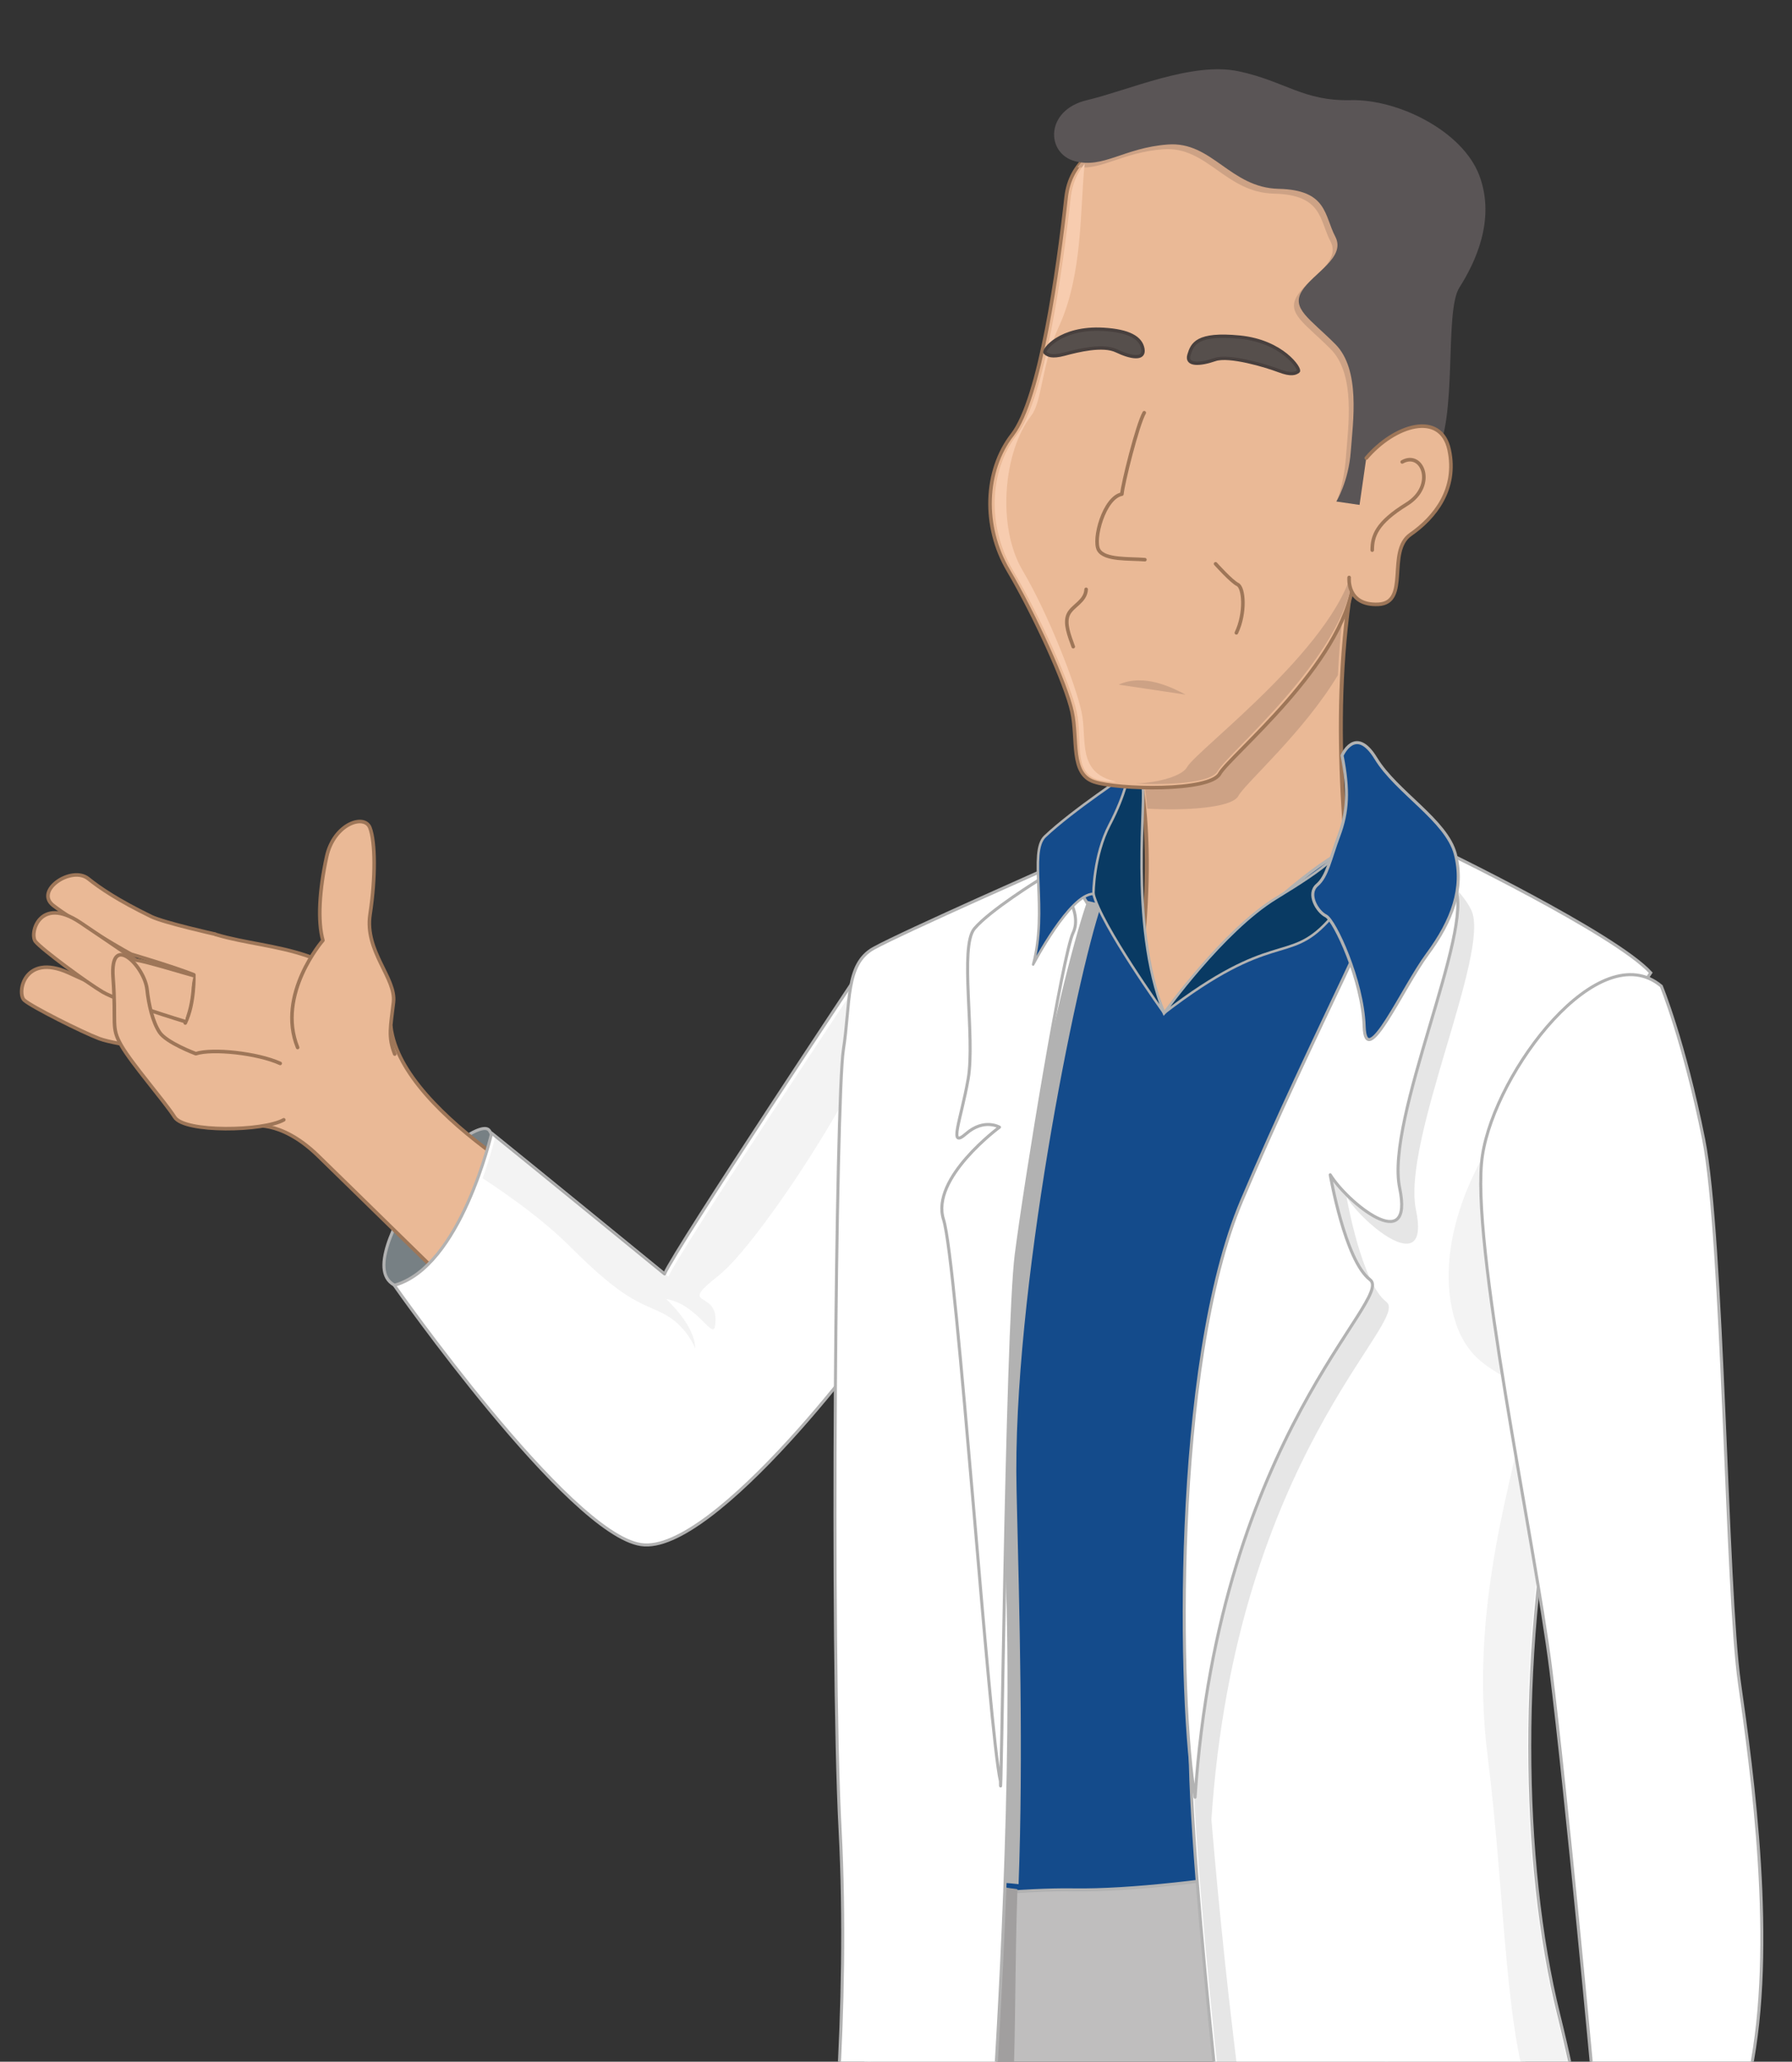 <?xml version="1.0" encoding="utf-8"?>
<!-- Generator: Adobe Illustrator 17.0.0, SVG Export Plug-In . SVG Version: 6.00 Build 0)  -->
<!DOCTYPE svg PUBLIC "-//W3C//DTD SVG 1.1//EN" "http://www.w3.org/Graphics/SVG/1.1/DTD/svg11.dtd">
<svg version="1.1" id="Capa_1" xmlns:x="http://ns.adobe.com/Extensibility/1.0/" xmlns:i="http://ns.adobe.com/AdobeIllustrator/10.0/" xmlns:graph="http://ns.adobe.com/Graphs/1.0/"
	 xmlns="http://www.w3.org/2000/svg" xmlns:xlink="http://www.w3.org/1999/xlink" x="0px" y="0px" width="500.43px"
	 height="575.613px" viewBox="0 0 500.43 575.613" enable-background="new 0 0 500.43 575.613" xml:space="preserve">
<rect x="0" y="0" width="500.43" height="575.613" fill="#333333" stroke="none"/>
<g>
	<g>
		<defs>
			<rect id="SVGID_1_" y="0" width="500.43" height="575.613"/>
		</defs>
		<clipPath id="SVGID_2_">
			<use xlink:href="#SVGID_1_"  overflow="visible"/>
		</clipPath>
		<g clip-path="url(#SVGID_2_)">
			<path fill="#EAB996" d="M380.129,279.139l-64.503,6.983c9.039-45.602,2.054-72.714,2.054-72.714l59.57-49.301
				C371.236,203.251,376.154,240.216,380.129,279.139"/>
			
				<path fill="none" stroke="#9E7658" stroke-width="1.113" stroke-linecap="round" stroke-linejoin="round" stroke-miterlimit="10" d="
				M380.129,279.139l-64.503,6.983c9.039-45.602,2.054-72.714,2.054-72.714l59.57-49.301
				C371.236,203.251,376.154,240.216,380.129,279.139z"/>
			<path fill="#778084" d="M136.649,315.62c2.595,3.631,0,12.611-6.405,26.389c-6.41,13.778-14.395,21.042-20.814,16.342
				c-6.422-4.699,2.656-20.08,7.461-27.982C121.699,322.463,134.514,312.63,136.649,315.62"/>
			
				<path fill="none" stroke="#B2B2B2" stroke-width="0.848" stroke-linecap="round" stroke-linejoin="round" stroke-miterlimit="10" d="
				M136.649,315.62c2.595,3.631,0,12.611-6.405,26.389c-6.41,13.778-14.395,21.042-20.814,16.342
				c-6.422-4.699,2.656-20.08,7.461-27.982C121.699,322.463,134.514,312.63,136.649,315.62z"/>
			<path fill="#A6A5A5" d="M372.58,1000.688c-1.457,4.904-4.514,21.249-8.927,31.45c-4.415,10.202-2.612,19.828-1.815,24.333
				c0.796,4.509,18.529,9.602,40.348,9.389s34.213-2.216,37.548-7.516c3.333-5.301,1.345-18.525-4.362-24.867
				c-5.703-6.339-12.402-35.165-13.951-39.664c-1.548-4.497-45.965-6.699-47.059-3.299
				C373.267,993.909,372.58,1000.688,372.58,1000.688"/>
			<path fill="none" stroke="#353535" stroke-width="0.958" stroke-miterlimit="10" d="M372.58,1000.688
				c-1.457,4.904-4.514,21.249-8.927,31.45c-4.415,10.202-2.612,19.828-1.815,24.333c0.796,4.509,18.529,9.602,40.348,9.389
				s34.213-2.216,37.548-7.516c3.333-5.301,1.345-18.525-4.362-24.867c-5.703-6.339-12.402-35.165-13.951-39.664
				c-1.548-4.497-45.965-6.699-47.059-3.299C373.267,993.909,372.58,1000.688,372.58,1000.688z"/>
			<path fill="#595959" d="M372.5,992.525c-1.457,4.904-3.159,23.357-7.574,33.56c-4.412,10.198-3.965,17.718-3.166,22.228
				c0.795,4.505,18.526,9.6,40.346,9.385c21.819-0.214,34.214-2.215,37.549-7.516c3.332-5.297-1.668-16.537-7.371-22.877
				c-5.705-6.338-9.393-37.151-10.941-41.653c-1.55-4.499-45.965-6.695-47.063-3.3C373.186,985.747,372.5,992.525,372.5,992.525"/>
			<path fill="none" stroke="#353535" stroke-width="0.958" stroke-miterlimit="10" d="M372.5,992.525
				c-1.457,4.904-3.159,23.357-7.574,33.56c-4.412,10.198-3.965,17.718-3.166,22.228c0.795,4.505,18.526,9.6,40.346,9.385
				c21.819-0.214,34.214-2.215,37.549-7.516c3.332-5.297-1.668-16.537-7.371-22.877c-5.705-6.338-9.393-37.151-10.941-41.653
				c-1.55-4.499-45.965-6.695-47.063-3.3C373.186,985.747,372.5,992.525,372.5,992.525z"/>
			<path fill="#191919" d="M417.238,981.264c-0.473,5.047-1.561,19.565,1.775,26.286c3.344,6.743,7.19,19.02,4.596,20.439
				c-2.598,1.418-16.533-0.884-23.311-0.296l-0.2,0.004c-6.789-0.457-20.677,2.115-23.301,0.749
				c-2.62-1.365-0.108-14.171,3.523-20.739c3.888-7.027,2.505-21.065,1.933-26.102C382.713,974.993,416.963,973.612,417.238,981.264
				"/>
			<path fill="none" stroke="#1D1C1A" stroke-width="0.707" stroke-miterlimit="10" d="M417.238,981.264
				c-0.473,5.047-1.561,19.565,1.775,26.286c3.344,6.743,7.19,19.02,4.596,20.439c-2.598,1.418-16.533-0.884-23.311-0.296
				l-0.2,0.004c-6.789-0.457-20.677,2.115-23.301,0.749c-2.62-1.365-0.108-14.171,3.523-20.739
				c3.888-7.027,2.505-21.065,1.933-26.102C382.713,974.993,416.963,973.612,417.238,981.264z"/>
			<path fill="#808080" d="M419.556,1021.534c-13.623-1.673-26.665-1.503-39.944,0.392c-2.103,0.022-0.281-8.404,1.976-9.093
				c12.048-2.404,23.644-2.501,35.822-0.354C419.474,1013.015,421.901,1021.105,419.556,1021.534"/>
			<path fill="none" stroke="#1D1C1A" stroke-width="1.031" stroke-miterlimit="10" d="M419.556,1021.534
				c-13.623-1.673-26.665-1.503-39.944,0.392c-2.103,0.022-0.281-8.404,1.976-9.093c12.048-2.404,23.644-2.501,35.822-0.354
				C419.474,1013.015,421.901,1021.105,419.556,1021.534z"/>
			<path fill="#808080" d="M416.561,1008.582c-11.647-1.456-22.844-1.311-34.196,0.334c-1.801,0.018-0.485-7.383,1.456-7.997
				c10.451-2.15,20.566-2.233,31.133-0.304C416.728,1001.09,418.58,1008.207,416.561,1008.582"/>
			<path fill="none" stroke="#1D1C1A" stroke-width="1.121" stroke-miterlimit="10" d="M416.561,1008.582
				c-11.647-1.456-22.844-1.311-34.196,0.334c-1.801,0.018-0.485-7.383,1.456-7.997c10.451-2.15,20.566-2.233,31.133-0.304
				C416.728,1001.09,418.58,1008.207,416.561,1008.582z"/>
			<path fill="#808080" d="M414.248,995.268c-10.145-1.1-19.934-0.978-29.826,0.288c-1.568,0.018-0.58-5.676,1.123-6.153
				c9.207-1.69,18.159-1.765,27.467-0.267C414.568,989.503,416.021,994.978,414.248,995.268"/>
			<path fill="none" stroke="#1D1C1A" stroke-width="1.121" stroke-miterlimit="10" d="M414.248,995.268
				c-10.145-1.1-19.934-0.978-29.826,0.288c-1.568,0.018-0.58-5.676,1.123-6.153c9.207-1.69,18.159-1.765,27.467-0.267
				C414.568,989.503,416.021,994.978,414.248,995.268z"/>
			<path fill="#A6A5A5" d="M244.839,980.246c-1.29,0.718-7.385,13.678-19.501,19.167c-12.118,5.49-20.648,12.019-26.344,15.293
				c-5.693,3.277-2.313,19.716,0.948,23.622c3.262,3.906,31.634,13.291,48.03,5.971c16.396-7.319,22.754-16.33,33.808-20.736
				c11.057-4.4,23.094-11.393,22.328-16.398c-0.764-5.005-3.085-17.419-2.787-23.509
				C301.622,977.568,258.017,972.959,244.839,980.246"/>
			<path fill="none" stroke="#353535" stroke-width="0.958" stroke-miterlimit="10" d="M244.839,980.246
				c-1.29,0.718-7.385,13.678-19.501,19.167c-12.118,5.49-20.648,12.019-26.344,15.293c-5.693,3.277-2.313,19.716,0.948,23.622
				c3.262,3.906,31.634,13.291,48.03,5.971c16.396-7.319,22.754-16.33,33.808-20.736c11.057-4.4,23.094-11.393,22.328-16.398
				c-0.764-5.005-3.085-17.419-2.787-23.509C301.622,977.568,258.017,972.959,244.839,980.246z"/>
			<path fill="#595959" d="M244.773,973.448c-1.29,0.712-7.385,13.677-19.502,19.163c-12.119,5.49-21.715,12.74-27.411,16.02
				c-5.694,3.277-3.378,20.44-0.119,24.346c3.261,3.91,33.77,11.844,50.165,4.524c16.396-7.323,22.753-16.334,33.808-20.739
				c11.055-4.402,22.451-10.602,21.686-15.606c-0.765-5.005-1.612-18.243-1.313-24.332
				C302.384,970.734,257.948,966.156,244.773,973.448"/>
			<path fill="none" stroke="#353535" stroke-width="0.958" stroke-miterlimit="10" d="M244.773,973.448
				c-1.29,0.712-7.385,13.677-19.502,19.163c-12.119,5.49-21.715,12.74-27.411,16.02c-5.694,3.277-3.378,20.44-0.119,24.346
				c3.261,3.91,33.77,11.844,50.165,4.524c16.396-7.323,22.753-16.334,33.808-20.739c11.055-4.402,22.451-10.602,21.686-15.606
				c-0.765-5.005-1.612-18.243-1.313-24.332C302.384,970.734,257.948,966.156,244.773,973.448z"/>
			<path fill="#191919" d="M231.837,1006.85c4.648,4.556,9.632,3.999,14.076,0.757c4.446-3.243,22.269-11.857,26.416-19.701
				c3.546-6.718,3.985-14.986,3.788-17.95c-12.095-0.735-25.16,0.07-31.342,3.492c-1.292,0.712-7.386,13.677-19.504,19.163
				c-6.247,2.832-11.822,6.128-16.539,9.109c0.255,0.232,0.285,0.235,0.285,0.235
				C213.115,1002.428,227.185,1002.291,231.837,1006.85"/>
			<path fill="none" stroke="#1D1C1A" stroke-width="0.958" stroke-miterlimit="10" d="M231.837,1006.85
				c4.648,4.556,9.632,3.999,14.076,0.757c4.446-3.243,22.269-11.857,26.416-19.701c3.546-6.718,3.985-14.986,3.788-17.95
				c-12.095-0.735-25.16,0.07-31.342,3.492c-1.292,0.712-7.386,13.677-19.504,19.163c-6.247,2.832-11.822,6.128-16.539,9.109
				c0.255,0.232,0.285,0.235,0.285,0.235C213.115,1002.428,227.185,1002.291,231.837,1006.85z"/>
			<path fill="#808080" d="M213.705,998.896c6.333-0.713,15.508,0.702,26.15,5.207c1.826,0.775,7.115-2.055,6.277-3.36
				c-2.985-4.654-21.615-6.814-25.322-6.142c-1.591,0.285-3.787,0.885-5.12,1.508C213.101,997.32,212.138,999.075,213.705,998.896"
				/>
			<path fill="none" stroke="#1D1C1A" stroke-width="0.958" stroke-miterlimit="10" d="M213.705,998.896
				c6.333-0.713,15.508,0.702,26.15,5.207c1.826,0.775,7.115-2.055,6.277-3.36c-2.985-4.654-21.615-6.814-25.322-6.142
				c-1.591,0.285-3.787,0.885-5.12,1.508C213.101,997.32,212.138,999.075,213.705,998.896z"/>
			<path fill="#808080" d="M226.675,992.004c6.321-0.824,15.518,0.439,26.237,4.763c1.84,0.742,7.076-2.176,6.219-3.467
				c-3.065-4.606-21.729-6.442-25.425-5.712c-1.582,0.315-3.771,0.949-5.093,1.598C226.043,990.438,225.114,992.207,226.675,992.004
				"/>
			<path fill="none" stroke="#1D1C1A" stroke-width="0.958" stroke-miterlimit="10" d="M226.675,992.004
				c6.321-0.824,15.518,0.439,26.237,4.763c1.84,0.742,7.076-2.176,6.219-3.467c-3.065-4.606-21.729-6.442-25.425-5.712
				c-1.582,0.315-3.771,0.949-5.093,1.598C226.043,990.438,225.114,992.207,226.675,992.004z"/>
			<path fill="#808080" d="M236.225,984.678c6.303-0.941,14.876,0.518,26.079,3.35c1.924,0.488,6.719-3.115,5.693-4.274
				c-3.66-4.148-23.794-4.908-27.474-4.104c-1.577,0.342-2.805,1.048-3.725,2.036C234.85,983.777,234.666,984.909,236.225,984.678"
				/>
			<path fill="none" stroke="#1D1C1A" stroke-width="0.958" stroke-miterlimit="10" d="M236.225,984.678
				c6.303-0.941,14.876,0.518,26.079,3.35c1.924,0.488,6.719-3.115,5.693-4.274c-3.66-4.148-23.794-4.908-27.474-4.104
				c-1.577,0.342-2.805,1.048-3.725,2.036C234.85,983.777,234.666,984.909,236.225,984.678z"/>
			<path fill="#BFBEBE" d="M392.873,992.282c-8.605,0-15.559-1.98-20.631-3.424c-3.056-0.867-5.471-1.556-7.23-1.556
				c-0.241,0-0.469,0.014-0.684,0.044c-0.406,0.052-0.766,0.077-1.092,0.077c-1.211,0-2.068-0.367-2.543-1.088
				c-1.037-1.569,0.05-4.109,1.689-7.959c1.831-4.29,4.11-9.627,3.897-14.989c-0.653-11.757-6.116-59.406-11.4-105.487
				c-4.239-37-8.626-75.258-10.476-94.535c-3.928-40.973-5.127-143.332-5.248-154.267l-8.811,0.732
				c0.083,5.708,0.565,40.065,0.48,67.12c-0.049,15.589-3.871,56.571-7.568,96.207c-3.395,36.378-6.904,73.994-7.547,92.419
				c-0.986,28.097-0.752,100.104,1.598,108.01c3.315,8.376-2.323,10.98-2.377,11.004c-5.198,1.892-12,2.923-19.205,2.923
				c-8.94,0-17.215-1.566-23.292-4.413c-9.457-4.427-19.549-4.623-28.455-4.798c-3.234-0.062-6.294-0.121-9.074-0.386l-0.192,0.023
				h-0.533l-0.299-0.508c-0.81-1.551,5.241-10.822,6.181-12.166c1.641-2.353,1.725-21.093,1.799-37.629
				c0.047-10.818,0.097-22.005,0.516-30.483c0.82-16.646-0.464-43.284-1.705-69.05c-1.242-25.802-2.531-52.488-1.707-69.218
				c1.628-32.972,3.35-189.317,3.364-190.891l9.642-50.365l0.646-0.067c0.872-0.09,87.744-9.023,134.018-9.023
				c24.348,0,28.474,2.47,29.459,4.324c3.104,5.846,4.971,24.052,6.949,43.331c1.879,18.299,3.82,37.227,6.953,48.022
				c6.516,22.454,5.709,170.828,1.408,207.873c-3.369,29.04-6.566,147.029-3.289,151.844c3.895,3.8,5.732,7.185,5.504,10.217
				c-0.254,3.428-3.053,5.454-5.098,6.935c-0.513,0.372-0.98,0.706-1.335,1.023C415.312,988.986,404.137,992.282,392.873,992.282"/>
			<path fill="#B2B2B2" d="M386.633,509.414c15.945,0,27.195,1.049,28.688,3.86c5.869,11.058,7.332,68.775,13.833,91.185
				c6.504,22.408,5.657,170.682,1.381,207.531c-3.068,26.439-6.77,147.11-3.144,152.437c11.12,10.911,1.969,14.568-0.791,17.03
				c-13.27,7.665-24.498,9.947-33.729,9.947c-13.617,0-22.868-4.976-27.861-4.976c-0.277,0-0.543,0.018-0.796,0.05
				c-0.361,0.047-0.686,0.072-0.976,0.072c-6.49,0,4.373-11.563,3.917-23.195c-1.184-21.285-17.733-156.83-21.879-200.071
				c-4.177-43.56-5.253-155.133-5.253-155.133l-10.566,0.877c0,0,0.59,38.141,0.495,67.919
				c-0.093,29.782-13.762,149.99-15.116,188.596c-1.017,28.978-0.719,100.375,1.634,108.297c3.071,7.759-1.893,9.952-1.893,9.952
				c-5.07,1.845-11.853,2.847-18.85,2.847c-8.143,0-16.572-1.357-22.922-4.33c-13.195-6.175-27.668-4.264-37.998-5.278
				c-0.038,0.021-0.07,0.031-0.092,0.031c-0.604,0,2.544-6.264,6.061-11.293c2.876-4.11,1.356-45.925,2.473-68.577
				c1.645-33.366-5.055-104.893-3.41-138.26c1.646-33.371,3.367-190.93,3.367-190.93l9.5-49.57
				C252.705,518.432,339.871,509.414,386.633,509.414 M386.633,507.667c-46.316,0-133.236,8.936-134.108,9.025l-1.293,0.132
				l-0.244,1.278l-9.501,49.572l-0.029,0.153l-0.004,0.156c-0.014,1.574-1.737,157.905-3.359,190.858
				c-0.828,16.773,0.46,43.477,1.701,69.304c1.243,25.741,2.525,52.362,1.706,68.961c-0.418,8.504-0.469,19.702-0.515,30.53
				c-0.068,15.501-0.153,34.796-1.643,37.132c-1.553,2.22-3.203,4.923-4.533,7.416c-2.234,4.203-2.104,4.884-1.705,5.65l0.489,0.942
				l1.121,0.031c0.071,0,0.145-0.002,0.217-0.011c2.783,0.258,5.822,0.318,9.032,0.383c8.818,0.171,18.811,0.366,28.1,4.711
				c6.191,2.897,14.595,4.495,23.663,4.495c7.306,0,14.212-1.049,19.447-2.95l0.057-0.017l0.053-0.029
				c2.24-0.987,5.707-4.794,2.844-12.118c-2.182-7.74-2.631-76.687-1.543-107.667c0.645-18.396,4.151-56.002,7.545-92.365
				c3.697-39.654,7.522-80.658,7.57-96.286c0.084-25.981-0.357-58.698-0.469-66.317l7.063-0.59
				c0.168,14.864,1.402,113.373,5.24,153.399c1.85,19.289,6.238,57.553,10.482,94.556c5.28,46.066,10.74,93.702,11.393,105.449
				c0.201,5.134-2.031,10.371-3.83,14.584c-1.752,4.108-2.911,6.819-1.615,8.781c0.648,0.982,1.75,1.481,3.275,1.481
				c0.367,0,0.77-0.028,1.201-0.085c0.18-0.025,0.371-0.033,0.57-0.033c1.639,0,4.004,0.671,6.993,1.52
				c5.124,1.46,12.144,3.458,20.868,3.458c11.422,0,22.742-3.333,34.604-10.186l0.158-0.092l0.134-0.118
				c0.306-0.275,0.771-0.611,1.267-0.971c2.058-1.487,5.169-3.741,5.457-7.572c0.245-3.257-1.618-6.81-5.691-10.859
				c-2.952-7.152,0.273-123.596,3.473-151.17c4.305-37.088,5.096-185.703-1.438-208.22c-3.111-10.717-5.048-29.604-6.922-47.868
				c-2.075-20.204-3.865-37.651-7.051-43.647C415.607,510.086,411.031,507.667,386.633,507.667"/>
			<path fill="none" stroke="#B2B2B2" stroke-width="0.942" stroke-miterlimit="10" d="M397.574,972.667
				c-8.744-13.987-6.995-167.095-8.744-200.322c-1.748-33.229-1.748-205.941-1.748-205.941"/>
			<path fill="none" stroke="#B2B2B2" stroke-width="0.948" stroke-miterlimit="10" d="M287.381,604.877
				c0,0-5.021,139.893-10.491,172.716c-5.249,31.48-8.747,181.084,0,195.077"/>
			<path fill="#A19F9F" d="M294.94,964.936c19.039,1.192,11.997-4.092,14.927-7.163c0.221,5.052,5.642,9.242,5.965,12.193
				C307.895,969.769,294.94,964.936,294.94,964.936"/>
			<path fill="#A19F9F" d="M314.578,983.792c-10.975,3.988-29.972,4.038-41.771-1.483c-13.195-6.175-27.67-4.264-37.998-5.278
				c-0.957,0.548,2.303-6.026,5.969-11.262c0.481-0.693,0.838-2.089,1.107-4.021c6.804,2.324,14.961,1.665,21.332-1.521
				c9.414-4.705-2.014,13.342,13.677,14.126c15.692,0.781,9.859-7.848,19.275-14.126c9.414-6.275,10.199-33.491,8.63-68.796
				c-1.571-35.309-3.922-26.737,0.784-57.332c4.706-30.599,7.847-50.13,9.415-86.219c1.569-36.089,15.691-110.123,8.631-128.169
				c-7.061-18.047-5.153-19.616-12.996-29.03c-7.848-9.413-10.986-12.553,22.75-7.848c33.737,4.708,39.29,4.708,24.382,10.203
				c-14.906,5.493-12.554,7.844-10.199,21.182c2.354,13.338-4.707,36.934-1.569,62.04c3.139,25.108,16.476,84.96,14.121,113.204
				c-2.352,28.245-9.416,46.988-0.783,74.45c8.629,27.462,6.275,63.365,7.063,80.626c0.853,18.828,0.782,18.831,12.551,24.321
				c2.943,1.374,5.076,3.382,5.076,3.382s-5.663,3.092-12.135,1.327c-8.633-2.354-6.338-1.569-7.123,7.845
				c-0.196,2.381-1.556,3.81-3.467,4.611c-3.161-2.369,2.392-12.488,1.993-22.67c-1.186-21.285-13.87-156.827-18.017-200.076
				c-4.176-43.555-9.119-155.128-9.119-155.128l-6.699,0.877c0,0,0.59,38.141,0.497,67.919
				c-0.097,29.782-13.764,149.99-15.118,188.596c-0.746,21.309-0.781,69.797,0.185,92.231c-3.704,3.881-8.854,7.545-14.93,7.163
				c0,0,7.805,4.833,15.741,5.03c0.194,1.765,0.404,3.085,0.638,3.871C319.541,981.599,314.578,983.792,314.578,983.792"/>
			<path fill="#A19F9F" d="M240.775,965.768c2.876-4.11,1.356-45.921,2.475-68.572c1.643-33.374-5.057-104.893-3.412-138.268
				c0.741-15.044-2.605-82.542-0.849-115.702l5.735,1.648l1.572,7.063c0,0-3.48,84.174,1.227,121.834
				c4.709,37.659,12.555,54.835,4.709,62.68c-7.848,7.847-7.061,99.459-3.138,112.012c3.579,11.455-6.691,14.223-7.263,28.716
				c-0.638-0.043-5.128-0.089-5.737-0.148C235.14,977.582,237.111,971.004,240.775,965.768"/>
			<path fill="#A19F9F" d="M423.447,974.353c-0.1-1.68-0.158-3.018-0.199-4.113c-9.393,1.381-18.317-1.551-18.317-1.551
				c7.362-3.217,15.755-14.723,15.378-16.306c-3.923-16.474,4.086-77.43,4.086-77.43s0.786-54.892,3.137-87.846
				c2.355-32.953,0-38.443-2.351-51.781c-2.354-13.336,1.568-69.267,1.568-69.267l6.952-1.018
				c0.705,43.498-0.625,125.056-3.165,146.947c-2.392,20.585-8.067,116.689-4.718,145.812c0.18,3.046-7.467,6.668-15.709,10.274
				c0,0,9.572,2.133,18.916-1.98c0.074,0.106,0.209,0.3,0.363,0.521c0.012-0.005,0.021-0.012,0.031-0.015
				c7.836,9.234-0.252,12.563-2.818,14.854c-7.064,4.079-7.387,6.62-13.743,8.118l0.151-0.438
				C426.749,982.982,424.232,987.691,423.447,974.353"/>
			<path fill="#A19F9F" d="M417.396,648.642l-0.53,7.583c-22.054,5.12-48.511,8.648-67.39,3.355l-1.236-6.35L417.396,648.642z"/>
			<path fill="#144B8B" d="M325.076,282.835c0,0-11.484-28.497-13.891-36.678c-17.639,6.063-40.173,15.503-45.538,25.576
				c-9.126,17.122-25.281,199.435-25.73,232.728c-0.449,33.289,29.04,22.713,60.012,23.184
				c30.969,0.472,94.337-10.986,109.741-18.879c15.406-7.891,4.749-64.308,6.777-94.519c2.026-30.212,37.498-123.454,22.641-138.79
				c-14.861-15.34-40.324-33.408-53.293-39.992C372.829,228.884,325.076,282.835,325.076,282.835"/>
			<path fill="none" stroke="#B2B2B2" stroke-width="0.848" stroke-miterlimit="10" d="M325.076,282.835
				c0,0-11.484-28.497-13.891-36.678c-17.639,6.063-40.173,15.503-45.538,25.576c-9.126,17.122-25.281,199.435-25.73,232.728
				c-0.449,33.289,29.04,22.713,60.012,23.184c30.969,0.472,94.337-10.986,109.741-18.879c15.406-7.891,4.749-64.308,6.777-94.519
				c2.026-30.212,37.498-123.454,22.641-138.79c-14.861-15.34-40.324-33.408-53.293-39.992
				C372.829,228.884,325.076,282.835,325.076,282.835z"/>
			<path fill="#EAB996" d="M109.146,286.629c-12.942-23.115-33.021-20.996-48.674-25.663c-11.772-3.508-17.575,29.401-16.666,39.136
				c0.907,9.734,26.121,14.359,26.121,14.359s8.017-2.177,18.605,7.931c2.573,2.456,59.991,58.69,59.991,58.69l15.821-42.375
				C164.346,338.707,112.094,312.293,109.146,286.629"/>
			<path fill="none" stroke="#9E7658" stroke-linecap="round" stroke-linejoin="round" stroke-miterlimit="10" d="M109.146,286.629
				c-12.942-23.115-33.021-20.996-48.674-25.663c-11.772-3.508-17.575,29.401-16.666,39.136
				c0.907,9.734,26.121,14.359,26.121,14.359s8.017-2.177,18.605,7.931c2.573,2.456,59.991,58.69,59.991,58.69l15.821-42.375
				C164.346,338.707,112.094,312.293,109.146,286.629z"/>
			<path fill="#EAB996" d="M110.233,294.292c-1.939-4.813-1.128-7.763-0.351-14.491c0.774-6.732-8.123-14.21-6.543-24.521
				c1.579-10.313,1.484-20.185-0.028-24.162c-1.508-3.977-10.094-1.162-12.105,8.104c-2.013,9.263-2.56,17.884-1.032,23.332
				c0,0-13.092,15.045-7.063,29.905"/>
			<path fill="none" stroke="#9E7658" stroke-linecap="round" stroke-linejoin="round" stroke-miterlimit="10" d="M110.233,294.292
				c-1.939-4.813-1.128-7.763-0.351-14.491c0.774-6.732-8.123-14.21-6.543-24.521c1.579-10.313,1.484-20.185-0.028-24.162
				c-1.508-3.977-10.094-1.162-12.105,8.104c-2.013,9.263-2.56,17.884-1.032,23.332c0,0-13.092,15.045-7.063,29.905"/>
			<path fill="#EAB996" d="M50.621,293.942c0,0-18.092-2.136-22.943-3.98c-4.85-1.842-18.786-8.85-20.905-10.72
				c-2.119-1.871-0.132-13.235,12.32-7.685c12.451,5.551,15.839,8.038,16.469,8.033c0.629-0.008,14.352,1.757,16.088,2.316"/>
			<path fill="none" stroke="#9E7658" stroke-linecap="round" stroke-linejoin="round" stroke-miterlimit="10" d="M50.621,293.942
				c0,0-18.092-2.136-22.943-3.98c-4.85-1.842-18.786-8.85-20.905-10.72c-2.119-1.871-0.132-13.235,12.32-7.685
				c12.451,5.551,15.839,8.038,16.469,8.033c0.629-0.008,14.352,1.757,16.088,2.316"/>
			<path fill="#EAB996" d="M60.1,260.816c0,0-14.323-3.194-17.9-4.938c-9.289-4.532-14.274-7.926-17.541-10.545
				c-4.66-3.736-15.096,3.299-9.803,7.451c5.432,4.257,22.425,14.178,21.985,13.684c0,0,11.589,3.426,17.286,5.681
				c0,0,0.289,7.981-2.391,13.471"/>
			<path fill="none" stroke="#9E7658" stroke-linecap="round" stroke-linejoin="round" stroke-miterlimit="10" d="M60.1,260.816
				c0,0-14.323-3.194-17.9-4.938c-9.289-4.532-14.274-7.926-17.541-10.545c-4.66-3.736-15.096,3.299-9.803,7.451
				c5.432,4.257,22.425,14.178,21.985,13.684c0,0,11.589,3.426,17.286,5.681c0,0,0.289,7.981-2.391,13.471"/>
			<path fill="#EAB996" d="M51.657,285.2c0,0-18.499-5.59-22.968-8.228c-4.467-2.639-17.012-11.908-18.786-14.113
				c-1.769-2.203,1.16-12.896,12.49-5.316c11.329,7.585,15.199,10.468,15.823,10.544c2.565,0.309,14.259,3.888,15.839,4.276"/>
			<path fill="none" stroke="#9E7658" stroke-linecap="round" stroke-linejoin="round" stroke-miterlimit="10" d="M51.657,285.2
				c0,0-18.499-5.59-22.968-8.228c-4.467-2.639-17.012-11.908-18.786-14.113c-1.769-2.203,1.16-12.896,12.49-5.316
				c11.329,7.585,15.199,10.468,15.823,10.544c2.565,0.309,14.259,3.888,15.839,4.276"/>
			<path fill="#EAB996" d="M78.248,296.896c-6.333-2.881-18.953-4.226-23.559-2.709c0,0-8.226-3.072-10.145-5.995
				c-1.923-2.924-3.031-7.744-3.479-11.942c-0.693-6.509-10.456-16.287-9.486-3.27c0.966,13.017-0.709,13.664,2.286,18.888
				c2.993,5.225,12.127,15.641,14.902,20.026c2.773,4.385,24.832,3.958,30.477,0.751"/>
			<path fill="none" stroke="#9E7658" stroke-linecap="round" stroke-linejoin="round" stroke-miterlimit="10" d="M78.248,296.896
				c-6.333-2.881-18.953-4.226-23.559-2.709c0,0-8.226-3.072-10.145-5.995c-1.923-2.924-3.031-7.744-3.479-11.942
				c-0.693-6.509-10.456-16.287-9.486-3.27c0.966,13.017-0.709,13.664,2.286,18.888c2.993,5.225,12.127,15.641,14.902,20.026
				c2.773,4.385,24.832,3.958,30.477,0.751"/>
			<path fill="#FFFFFF" d="M241.509,269.111c0,0-52.749,79.217-55.924,86.555c0,0-39.289-32.091-48.29-39.311
				c0,0-8.563,37.432-27.189,42.485c0,0,48.583,69.351,68.912,72.398c20.326,3.049,66.336-58.274,69.517-64.803
				C248.534,366.436,250.59,284.449,241.509,269.111"/>
			
				<path fill="none" stroke="#B2B2B2" stroke-width="0.848" stroke-linecap="round" stroke-linejoin="round" stroke-miterlimit="10" d="
				M241.509,269.111c0,0-52.749,79.217-55.924,86.555c0,0-39.289-32.091-48.29-39.311c0,0-8.563,37.432-27.189,42.485
				c0,0,48.583,69.351,68.912,72.398c20.326,3.049,66.336-58.274,69.517-64.803C248.534,366.436,250.59,284.449,241.509,269.111z"/>
			<path opacity="0.05" enable-background="new    " d="M200.629,356.176c-11.366,8.93-0.814,4.06-0.814,12.178
				s-4.058-4.061-13.8-5.685c0,0,8.119,7.309,8.119,13.803c0,0-2.436-6.494-8.932-9.741c-6.496-3.248-10.555-3.248-25.979-18.674
				c-7.104-7.104-16.445-13.862-24.457-19.087c2.424-6.718,3.6-11.851,3.6-11.851c9.001,7.218,48.287,39.31,48.287,39.31
				c3.177-7.337,55.926-86.552,55.926-86.552c1.515,2.554,2.82,6.964,3.945,12.536C243.196,299.541,211.961,347.271,200.629,356.176
				"/>
			<path fill="#C1D99C" d="M286.598,256.054c-6.283,4.565-14.488,10.389-19.407,13.357
				C270.945,264.669,278.211,260.117,286.598,256.054"/>
			<path fill="none" stroke="#1D1C1A" stroke-width="0.848" stroke-miterlimit="10" d="M286.598,256.054
				c-6.283,4.565-14.488,10.389-19.407,13.357C270.945,264.669,278.211,260.117,286.598,256.054z"/>
			<path fill="#96A380" d="M295.297,249.651l3.964,0.894c-4.304,1.701-8.614,3.548-12.663,5.509
				C291.544,252.46,295.297,249.651,295.297,249.651"/>
			<path fill="#A19F9F" d="M243.655,511.904c-0.325-6.83-0.282,2.501,0.036-7.435c0.397,0.897,0.796-16.237,1.201-15.343
				c0.028,0.061,0.063,0.107,0.093,0.162c0.481,26.258,17.344,35.42,39.144,38.165c-0.733,21.73-0.51,40.848-1.145,52.872
				c-2.327,44.045,11.1,66.928,10.458,65.17c-17.614,11.785-55.062,7.844-53.247-9.571
				C242.01,618.514,246.073,562.608,243.655,511.904"/>
			<path fill="#B2B2B2" d="M239.917,503.896c0.445-33.213,16.606-215.132,25.73-232.211c0.413-0.777,0.932-1.549,1.543-2.319
				c4.921-2.962,13.126-8.773,19.407-13.327c4.049-1.956,8.359-3.799,12.666-5.494l8.382,1.879
				c-7.05,20.314-25.074,108.928-23.761,163.633c0.823,34.303,1.906,74.142,0.565,109.991
				C259.824,523.247,239.545,531.48,239.917,503.896"/>
			<path fill="#FFFFFF" d="M296.585,240.637c0,0-44.727,19.727-52.653,24.152c-7.929,4.424-6.375,15.28-8.421,28.344
				c-2.044,13.065-3.581,167.027-0.91,217.731c2.672,50.702-2.63,101.485-4.633,118.897c-2.005,17.414,39.342,21.354,58.794,9.569
				c0,0-12.594-28.138-10.732-60.046c1.86-31.905,6.154-107.802,1.991-162.838c-4.162-55.038,16.712-143.657,23.76-164.018
				L296.585,240.637z"/>
			<path fill="none" stroke="#B2B2B2" stroke-width="0.848" stroke-miterlimit="10" d="M296.585,240.637
				c0,0-44.727,19.727-52.653,24.152c-7.929,4.424-6.375,15.28-8.421,28.344c-2.044,13.065-3.581,167.027-0.91,217.731
				c2.672,50.702-2.63,101.485-4.633,118.897c-2.005,17.414,39.342,21.354,58.794,9.569c0,0-12.594-28.138-10.732-60.046
				c1.86-31.905,6.154-107.802,1.991-162.838c-4.162-55.038,16.712-143.657,23.76-164.018L296.585,240.637z"/>
			<path fill="#FFFFFF" d="M290.314,245.555c0,0-13.895,8.579-18.194,13.695c-4.298,5.113,0.299,30.436-1.762,42.049
				c-2.061,11.617-5.607,19.623-0.576,15.225c5.03-4.397,9.333-1.822,9.333-1.822s-19.357,14.24-15.621,25.801
				c3.738,11.558,12.725,143.699,15.891,156.779c0.162,16.666,1.71-125.926,4.405-146.968c2.69-21.043,13.039-84.059,15.881-89.884
				C302.514,254.602,296.103,244.772,290.314,245.555"/>
			
				<path fill="none" stroke="#B2B2B2" stroke-width="0.848" stroke-linecap="round" stroke-linejoin="round" stroke-miterlimit="10" d="
				M290.314,245.555c0,0-13.895,8.579-18.194,13.695c-4.298,5.113,0.299,30.436-1.762,42.049
				c-2.061,11.617-5.607,19.623-0.576,15.225c5.03-4.397,9.333-1.822,9.333-1.822s-19.357,14.24-15.621,25.801
				c3.738,11.558,12.725,143.699,15.891,156.779c0.162,16.666,1.71-125.926,4.405-146.968c2.69-21.043,13.039-84.059,15.881-89.884
				C302.514,254.602,296.103,244.772,290.314,245.555z"/>
			<path fill="#FFFFFF" d="M401.676,236.887c0,0,49.18,23.656,59.309,34.704c-22.223,32.656-13.339,76.529-25.119,131.724
				c-11.781,55.192-11.142,116.546-0.578,159.2c10.563,42.654,9.299,61.51,13.049,74.516c0,0-40.316,27.212-100.575,16.205
				c0,0-14.164-114.367-15.344-160.732c-1.177-46.373,29.282-188.475,44.23-216.159C391.594,248.66,401.676,236.887,401.676,236.887
				"/>
			<path fill="none" stroke="#B2B2B2" stroke-width="0.848" stroke-miterlimit="10" d="M401.676,236.887
				c0,0,49.18,23.656,59.309,34.704c-22.223,32.656-13.339,76.529-25.119,131.724c-11.781,55.192-11.142,116.546-0.578,159.2
				c10.563,42.654,9.299,61.51,13.049,74.516c0,0-40.316,27.212-100.575,16.205c0,0-14.164-114.367-15.344-160.732
				c-1.177-46.373,29.282-188.475,44.23-216.159C391.594,248.66,401.676,236.887,401.676,236.887z"/>
			<path opacity="0.05" enable-background="new    " d="M373.593,653.633c7.823-1.024,10.186-1.553,17.815-3.531
				c11.848-3.076,27.226-8.103,35.086-18.197c0.288-0.367,0.472-0.753,0.61-1.143c0.162-0.148,0.331-0.295,0.491-0.445
				c11.461-10.697,10.697-18.338,1.527-39.734c-9.172-21.396-8.408-58.078-13.755-100.87c-5.349-42.793,8.403-80.196,9.933-94.714
				c1.531-14.52-15.281-7.643-19.869-29.803c-4.582-22.159,9.936-44.32,9.936-44.32s9.933,21.395,12.989,34.387
				c1.199,5.1,6.284,12.198,12.022,18.943c-1.416,9.6-3.143,19.3-5.172,28.806c-11.779,55.194-11.143,116.552-0.58,159.205
				c10.564,42.652,9.299,61.509,13.049,74.515c0,0-32.434,21.325-82.539,17.932C366.207,654.545,372.524,653.771,373.593,653.633"/>
			<path opacity="0.1" enable-background="new    " d="M410.867,254.1c5.533,11.558-19.496,64.445-15.434,83.757
				c4.059,19.314-14.671,4.015-19.391-3.681c0,0,4.105,23.956,11.125,29.31c7.018,5.349-42.119,42.997-48.867,144.475
				c0,0,9.203,115.129,22.236,146.371c-4.515,0-8.855-1.393-11.98-1.738c-2.432-19.994-14.391-118.688-15.443-160.094
				c-1.18-46.367,29.278-188.472,44.227-216.156c11.818-21.891,20.593-30.609,23.749-33.304
				C405.398,246.468,409.125,250.458,410.867,254.1"/>
			<path fill="#5E534A" d="M325.844,597.852l-0.209-8.116C325.635,589.736,326.246,589.744,325.844,597.852"/>
			<path fill="#FFFFFF" d="M333.735,501.767c-4.626-25.766-6.398-120.644,13.04-166.573c20.323-48.018,41.988-86.854,42.527-97.44
				c0.543-10.587,11.469-1.402,17.002,10.153c5.532,11.559-19.498,64.445-15.438,83.76c4.061,19.311-14.671,4.012-19.389-3.682
				c0,0,4.104,23.957,11.125,29.309C389.622,362.643,340.484,400.291,333.735,501.767"/>
			
				<path fill="none" stroke="#B2B2B2" stroke-width="0.848" stroke-linecap="round" stroke-linejoin="round" stroke-miterlimit="10" d="
				M333.735,501.767c-4.626-25.766-6.398-120.644,13.04-166.573c20.323-48.018,41.988-86.854,42.527-97.44
				c0.543-10.587,11.469-1.402,17.002,10.153c5.532,11.559-19.498,64.445-15.438,83.76c4.061,19.311-14.671,4.012-19.389-3.682
				c0,0,4.104,23.957,11.125,29.309C389.622,362.643,340.484,400.291,333.735,501.767z"/>
			<path fill="#093A63" d="M325.076,282.835c0,0,16.434-23.006,31.223-32.043c14.789-9.037,18.489-12.324,19.723-17.667
				c0,0,5.75,12.326-5.344,24.241C359.586,269.279,355.478,259.419,325.076,282.835"/>
			
				<path fill="none" stroke="#B2B2B2" stroke-width="0.705" stroke-linecap="round" stroke-linejoin="round" stroke-miterlimit="10" d="
				M325.076,282.835c0,0,16.434-23.006,31.223-32.043c14.789-9.037,18.489-12.324,19.723-17.667c0,0,5.75,12.326-5.344,24.241
				C359.586,269.279,355.478,259.419,325.076,282.835z"/>
			<path fill="#144B8B" d="M374.785,210.941c1.924,9.777,1.569,15.784-0.895,22.357c-2.466,6.573-3.212,11.33-6.086,13.797
				c-2.878,2.463,0,7.396,2.465,8.625c2.464,1.234,10.27,18.078,10.679,30.813c0.413,12.735,10.686-10.681,17.669-20.131
				c6.983-9.448,10.269-18.487,7.804-27.936c-2.465-9.45-16.432-17.255-22.184-26.704
				C378.483,202.312,374.785,210.941,374.785,210.941"/>
			<path fill="none" stroke="#B2B2B2" stroke-width="0.848" stroke-miterlimit="10" d="M374.785,210.941
				c1.924,9.777,1.569,15.784-0.895,22.357c-2.466,6.573-3.212,11.33-6.086,13.797c-2.878,2.463,0,7.396,2.465,8.625
				c2.464,1.234,10.27,18.078,10.679,30.813c0.413,12.735,10.686-10.681,17.669-20.131c6.983-9.448,10.269-18.487,7.804-27.936
				c-2.465-9.45-16.432-17.255-22.184-26.704C378.483,202.312,374.785,210.941,374.785,210.941z"/>
			<path fill="#093A63" d="M318.913,219.157c1.573,1.842-3.93,38.623,6.163,63.681c0,0-17.664-24.652-19.721-33.277
				c-2.054-8.628,6.984-27.526,9.861-33.688C318.093,209.709,318.913,219.157,318.913,219.157"/>
			
				<path fill="none" stroke="#B2B2B2" stroke-width="0.705" stroke-linecap="round" stroke-linejoin="round" stroke-miterlimit="10" d="
				M318.913,219.157c1.573,1.842-3.93,38.623,6.163,63.681c0,0-17.664-24.652-19.721-33.277c-2.054-8.628,6.984-27.526,9.861-33.688
				C318.093,209.709,318.913,219.157,318.913,219.157z"/>
			<path fill="#144B8B" d="M291.8,233.536c-4.554,4.314,0.821,20.543-3.287,35.744c0,0,10.271-19.72,16.843-19.72
				c0,0,0-10.685,4.521-19.311c4.519-8.626,5.341-14.377,5.341-14.377S299.605,226.142,291.8,233.536"/>
			
				<path fill="none" stroke="#B2B2B2" stroke-width="0.705" stroke-linecap="round" stroke-linejoin="round" stroke-miterlimit="10" d="
				M291.8,233.536c-4.554,4.314,0.821,20.543-3.287,35.744c0,0,10.271-19.72,16.843-19.72c0,0,0-10.685,4.521-19.311
				c4.519-8.626,5.341-14.377,5.341-14.377S299.605,226.142,291.8,233.536z"/>
			<path fill="#CDA285" d="M345.801,222.243c1.893-3.538,18.24-17.762,27.822-33.761c0.395-8.057,1.126-16.166,2.34-24.375
				l-57.388,49.301c0,0,1.063,4.307,1.797,12.353C330.392,226.377,343.98,225.645,345.801,222.243"/>
			<path fill="#EAB996" d="M343.383,35.612c-14.48-0.577-43.438-0.557-45.664,19.492c-2.229,20.046-7.24,56.243-15.037,66.269
				c-7.794,10.023-8.353,25.615-1.115,37.866c7.239,12.251,16.152,31.744,17.819,39.538c1.673,7.798-0.554,17.266,6.128,19.491
				c6.683,2.229,32.299,2.786,35.084-2.226c2.785-5.016,34.527-30.63,37.309-53.461c2.787-22.834,25.063-88.544,11.139-105.808
				C375.125,39.511,357.305,36.17,343.383,35.612"/>
			<path fill="none" stroke="#9E7658" stroke-linecap="round" stroke-linejoin="round" stroke-miterlimit="10" d="M343.383,35.612
				c-14.48-0.577-43.438-0.557-45.664,19.492c-2.229,20.046-7.24,56.243-15.037,66.269c-7.794,10.023-8.353,25.615-1.115,37.866
				c7.239,12.251,16.152,31.744,17.819,39.538c1.673,7.798-0.554,17.266,6.128,19.491c6.683,2.229,32.299,2.786,35.084-2.226
				c2.785-5.016,34.527-30.63,37.309-53.461c2.787-22.834,25.063-88.544,11.139-105.808
				C375.125,39.511,357.305,36.17,343.383,35.612z"/>
			<path fill="#CDA285" d="M389.045,56.774c-13.922-17.263-31.742-20.605-45.662-21.161c-12.076-0.484-34.215-0.539-42.524,11.087
				c7.012,0.781,12.644-4.169,23.94-5.018c12.381-0.928,17.335,12.073,30.953,12.383c13.619,0.309,12.691,7.429,15.787,13.312
				c3.097,5.881-6.189,10.213-9.286,15.167c-3.095,4.952,2.167,7.738,9.286,14.856c7.119,7.12,4.954,21.67,4.336,30.026
				c-0.621,8.358-2.685,12.59-2.685,12.59l8.608-3.01C388.541,107.921,399.978,70.327,389.045,56.774"/>
			<path fill="#CDA285" d="M331.084,193.937c-3.648-1.933-11.591-6.01-18.674-2.79"/>
			<path fill="#F7CCAF" d="M311.555,218.19c-10.983-2.456-7.887-11.774-9.522-19.412c-1.671-7.795-9.24-27.286-16.479-39.538
				c-7.239-12.251-5.344-33.201,2.454-43.226c3.03-3.899,2.865-14.366,7.657-24.747c6.797-14.732,5.916-33.059,7.235-45.54
				c-2.064,2.495-3.454,5.575-3.875,9.375c-2.229,20.049-7.24,56.245-15.037,66.27c-7.795,10.024-8.353,25.617-1.113,37.868
				c7.24,12.252,16.15,31.743,17.82,39.538c1.67,7.797-1.08,16.599,5.602,18.827C307.164,217.892,311.492,218.498,311.555,218.19"/>
			<g>
				<g>
					<g>
						<defs>
							<path id="SVGID_3_" d="M290.009,108.423c0,0-1.508,11.208,7.539,12.534c9.044,1.324,17.884-1.519,19.009-7.505
								c0.752-2.326-9.609-5.773-19.387-5.773C294.68,107.679,292.228,107.9,290.009,108.423"/>
						</defs>
						<clipPath id="SVGID_4_">
							<use xlink:href="#SVGID_3_"  overflow="visible"/>
						</clipPath>
					</g>
					<path fill="#5A5556" d="M400.736,127.635l-17.025,13.93l-10.522-1.548c0,0,3.405-5.57,4.023-13.929
						c0.618-8.356,2.787-22.907-4.333-30.025c-7.12-7.12-12.383-9.907-9.287-14.857c3.096-4.953,12.382-9.287,9.287-15.169
						c-3.097-5.881-2.166-13.001-15.785-13.312c-13.619-0.308-18.574-13.309-30.955-12.381c-12.383,0.929-17.953,6.811-26.003,4.643
						c-8.047-2.166-8.358-14.237,3.406-17.022c11.761-2.788,29.403-10.835,42.407-8.05c13,2.787,17.953,8.358,31.263,8.05
						c13.311-0.311,31.265,8.666,35.907,21.049c4.646,12.381-1.238,24.453-5.57,31.263
						C403.215,87.085,407.238,116.801,400.736,127.635"/>
					<path fill="#564F4C" d="M319.166,97.42c-0.561-3.18-3.963-5.05-10.958-5.471c-12.126-0.729-17.051,5.883-16.357,6.533
						c0.694,0.651,1.802,1.361,5.441,0.384c3.645-0.975,10.696-2.751,14.507-0.903C315.611,99.808,319.729,100.6,319.166,97.42"/>
					<path fill="none" stroke="#48403E" stroke-width="0.928" stroke-miterlimit="10" d="M319.166,97.42
						c-0.561-3.18-3.963-5.05-10.958-5.471c-12.126-0.729-17.051,5.883-16.357,6.533c0.694,0.651,1.802,1.361,5.441,0.384
						c3.645-0.975,10.696-2.751,14.507-0.903C315.611,99.808,319.729,100.6,319.166,97.42z"/>
					<path fill="#564F4C" d="M332.023,99.091c0.916-3.035,2.198-6.147,14.181-4.972c12.052,1.182,17.116,9.021,16.354,9.578
						c-0.76,0.561-1.938,1.134-5.436-0.205c-3.497-1.336-13.876-4.479-17.862-3.088C335.275,101.796,331.105,102.127,332.023,99.091
						"/>
					<path fill="none" stroke="#48403E" stroke-width="0.917" stroke-miterlimit="10" d="M332.023,99.091
						c0.916-3.035,2.198-6.147,14.181-4.972c12.052,1.182,17.116,9.021,16.354,9.578c-0.76,0.561-1.938,1.134-5.436-0.205
						c-3.497-1.336-13.876-4.479-17.862-3.088C335.275,101.796,331.105,102.127,332.023,99.091z"/>
					<g>
						<g opacity="0.3">
							<g>
								<defs>
									<rect id="SVGID_5_" x="413.7" y="577.712" width="79.19" height="105.85"/>
								</defs>
								<clipPath id="SVGID_6_">
									<use xlink:href="#SVGID_5_"  overflow="visible"/>
								</clipPath>
								<path clip-path="url(#SVGID_6_)" d="M489.118,619.245c-0.034-0.689-0.101-1.41-0.243-2.194
									c-1.896-10.509-3.849-18.717-3.544-25.124c0.305-6.41-0.699-14.218-0.699-14.218l-31.21,1.769c0,0,1.543,6.003-5.166,17.336
									c-4.316,4.471-13.999,5.088-16.659,10.599c-3.06,6.343-2.906,10.263-15.373,22.648c-9.403,9.338,9.966,9.256,17.286-0.443
									c2.207-2.92,4.556-5.242,6.042-6.602c0.163,1.563,0.414,3.11,0.728,4.677l-0.068-0.025c0,0-0.825,18.453-2.191,22.695
									c-1.367,4.237-8.771,11.347-11.428,15.988c-2.656,4.641-2.474,16.598,1.428,13.69c7.322-5.462,17.871-17.993,21.765-20.476
									c3.001-1.912,3.956-11.921,4.704-20.112c0.191-0.003,0.377,0.012,0.572,0c-0.208,5.337-0.63,11.847-0.807,13.218
									c-0.541,4.176-8.428,13.005-10.097,17.78c-1.669,4.77,0.56,15.857,3.688,12.483c3.415-3.692,8.183-10.11,12.206-15.424
									c-0.503,5.557,1.527,13.379,4.336,10.407c3.792-4.017,7.659-10.513,10.697-15.876c0.092,4.676,3.67,12.288,5.586,9.038
									c3.885-6.589,9.721-20.926,11.924-24.103C493.818,645.213,490.975,628.551,489.118,619.245 M469.122,646.958
									c-0.085,0.606-0.281,1.294-0.548,2.033c0.209-4.188,0.24-9.024,0.223-13.285c0.084-0.038,0.166-0.073,0.249-0.114
									C469.279,639.566,469.463,644.527,469.122,646.958"/>
							</g>
						</g>
						<path fill="#EAB996" d="M482.711,577.709c0,0,1.043,7.486,0.74,13.896c-0.305,6.407,1.607,14.937,3.504,25.445
							c1.895,10.51-6.164,11.779-19.467,18.374c-13.303,6.597-26.214,5.165-28.414-4.441c-2.201-9.606-3.563-17.818,5.354-31.128
							c8.92-13.309,7.07-20.379,7.07-20.379L482.711,577.709z"/>
						
							<path fill="none" stroke="#9E7658" stroke-width="1.057" stroke-linecap="round" stroke-linejoin="round" stroke-miterlimit="10" d="
							M482.711,577.709c0,0,1.043,7.486,0.74,13.896c-0.305,6.407,1.607,14.937,3.504,25.445
							c1.895,10.51-6.164,11.779-19.467,18.374c-13.303,6.597-26.214,5.165-28.414-4.441c-2.201-9.606-3.563-17.818,5.354-31.128
							c8.92-13.309,7.07-20.379,7.07-20.379L482.711,577.709z"/>
						<path fill="#EAB996" d="M447.88,594.52c-2.788,6.691-15.145,6.553-18.205,12.896c-3.06,6.339-2.906,10.259-15.373,22.645
							c-9.401,9.338,9.964,9.253,17.288-0.44c3.592-4.758,7.566-7.933,7.566-7.933"/>
						
							<path fill="none" stroke="#9E7658" stroke-width="1.057" stroke-linecap="round" stroke-linejoin="round" stroke-miterlimit="10" d="
							M447.88,594.52c-2.788,6.691-15.145,6.553-18.205,12.896c-3.06,6.339-2.906,10.259-15.373,22.645
							c-9.401,9.338,9.964,9.253,17.288-0.44c3.592-4.758,7.566-7.933,7.566-7.933"/>
						<g>
							<g opacity="0.4">
								<g>
									<defs>
										<rect id="SVGID_7_" x="394.182" y="613.286" width="139.234" height="106.106"/>
									</defs>
									<clipPath id="SVGID_8_">
										<use xlink:href="#SVGID_7_"  overflow="visible"/>
									</clipPath>
									<path clip-path="url(#SVGID_8_)" fill="#555554" d="M394.334,647.186l14.743,67.177c0.808,3.678,4.599,5.867,8.184,4.731
										l111.687-35.38c3.15-0.999,5.022-4.231,4.321-7.462l-12.608-57.921c-0.76-3.482-4.215-5.675-7.689-4.876l-113.819,26.119
										C395.731,640.359,393.58,643.755,394.334,647.186"/>
								</g>
							</g>
							<path fill="#A6A5A5" d="M390.845,646.131l14.744,67.177c0.806,3.675,4.597,5.865,8.185,4.729l111.686-35.378
								c3.151-1,5.023-4.231,4.32-7.464l-12.607-57.92c-0.758-3.486-4.215-5.675-7.686-4.879l-113.821,26.121
								C392.24,639.303,390.09,642.698,390.845,646.131"/>
							<path fill="none" stroke="#4C4D4D" stroke-width="0.701" stroke-miterlimit="10" d="M390.845,646.131l14.744,67.177
								c0.806,3.675,4.597,5.865,8.185,4.729l111.686-35.378c3.151-1,5.023-4.231,4.32-7.464l-12.607-57.92
								c-0.758-3.486-4.215-5.675-7.686-4.879l-113.821,26.121C392.24,639.303,390.09,642.698,390.845,646.131z"/>
							<g>
								<g opacity="0.3">
									<g>
										<defs>
											<rect id="SVGID_9_" x="424.809" y="617.517" width="68.082" height="66.045"/>
										</defs>
										<clipPath id="SVGID_10_">
											<use xlink:href="#SVGID_9_"  overflow="visible"/>
										</clipPath>
										<path clip-path="url(#SVGID_10_)" d="M489.118,619.245c-0.025-0.547-0.085-1.123-0.175-1.728
											c-16.605,1.25-33.18,4.71-48.74,10.347c-0.093,1.977-0.898,18.511-2.184,22.498c-1.367,4.237-8.771,11.347-11.428,15.988
											c-2.656,4.641-2.474,16.598,1.428,13.69c7.322-5.462,17.871-17.993,21.765-20.476c3.001-1.912,3.956-11.921,4.704-20.112
											c0.191-0.003,0.377,0.012,0.572,0c-0.208,5.337-0.63,11.847-0.807,13.218c-0.541,4.176-8.428,13.005-10.097,17.78
											c-1.669,4.77,0.56,15.857,3.688,12.483c3.415-3.692,8.183-10.11,12.206-15.424c-0.503,5.557,1.527,13.379,4.336,10.407
											c3.792-4.017,7.659-10.513,10.697-15.876c0.093,4.676,3.67,12.288,5.586,9.038c3.885-6.589,9.721-20.926,11.924-24.103
											C493.818,645.213,490.975,628.551,489.118,619.245 M469.122,646.958c-0.085,0.606-0.281,1.294-0.548,2.033
											c0.209-4.188,0.24-9.024,0.223-13.285c0.084-0.038,0.166-0.073,0.249-0.114
											C469.279,639.566,469.463,644.527,469.122,646.958"/>
									</g>
								</g>
								<path fill="#EAB996" d="M482.301,578.325c0,0,0.885,7.203,0.587,13.484c-0.296,6.278,1.712,14.764,3.568,25.06
									c1.86,10.298-6.038,11.543-19.071,18.007c-13.034,6.463-25.686,5.058-27.842-4.352c-2.158-9.41-3.49-17.461,5.248-30.5
									c8.739-13.044,7.531-19.797,7.531-19.797L482.301,578.325z"/>
								<path fill="#EAB996" d="M486.5,615.877c1.693,7.805,5.564,29.095,4.172,31.102c-2.201,3.174-8.037,17.511-11.924,24.1
									c-2.071,3.511-6.085-5.664-5.538-10.109c0.55-4.444,5.713-13.572,5.394-17.29c-0.318-3.717-0.749-12.605-0.749-12.605"/>
								
									<path fill="none" stroke="#9E7658" stroke-width="1.057" stroke-linecap="round" stroke-linejoin="round" stroke-miterlimit="10" d="
									M486.5,615.877c1.693,7.805,5.564,29.095,4.172,31.102c-2.201,3.174-8.037,17.511-11.924,24.1
									c-2.071,3.511-6.085-5.664-5.538-10.109c0.55-4.444,5.713-13.572,5.394-17.29c-0.318-3.717-0.749-12.605-0.749-12.605"/>
								<path fill="#EAB996" d="M479.426,628.19c0.05,10.354,0.783,22.271-1.611,25.809c-2.59,3.821-9.076,17.276-15.352,23.915
									c-3.342,3.539-5.58-8.208-3.763-13.237c1.817-5.031,7.884-13.306,8.501-17.719c0.426-3.054,0.031-10.104-0.256-14.168"/>
								
									<path fill="none" stroke="#9E7658" stroke-width="1.057" stroke-linecap="round" stroke-linejoin="round" stroke-miterlimit="10" d="
									M479.426,628.19c0.05,10.354,0.783,22.271-1.611,25.809c-2.59,3.821-9.076,17.276-15.352,23.915
									c-3.342,3.539-5.58-8.208-3.763-13.237c1.817-5.031,7.884-13.306,8.501-17.719c0.426-3.054,0.031-10.104-0.256-14.168"/>
								<path fill="#EAB996" d="M466.85,631.333c0.078,9.496,0.174,25.841-1.992,27.868c-3.19,2.975-13.066,17.394-18.935,23.728
									c-3.126,3.379-5.355-7.709-3.686-12.481c1.67-4.769,9.555-13.602,10.096-17.777c0.271-2.092,1.118-16.221,0.893-19.764"/>
								
									<path fill="none" stroke="#9E7658" stroke-width="1.057" stroke-linecap="round" stroke-linejoin="round" stroke-miterlimit="10" d="
									M466.85,631.333c0.078,9.496,0.174,25.841-1.992,27.868c-3.19,2.975-13.066,17.394-18.935,23.728
									c-3.126,3.379-5.355-7.709-3.686-12.481c1.67-4.769,9.555-13.602,10.096-17.777c0.271-2.092,1.118-16.221,0.893-19.764"/>
								<path fill="#EAB996" d="M453.225,632.906c-1.02,8.09-1.467,24.179-5.36,26.658c-3.895,2.482-14.442,15.014-21.767,20.476
									c-3.902,2.907-4.084-9.05-1.426-13.69c2.656-4.645,10.059-11.751,11.427-15.992c1.367-4.241,2.192-22.691,2.192-22.691"/>
								
									<path fill="none" stroke="#9E7658" stroke-width="1.057" stroke-linecap="round" stroke-linejoin="round" stroke-miterlimit="10" d="
									M453.225,632.906c-1.02,8.09-1.467,24.179-5.36,26.658c-3.895,2.482-14.442,15.014-21.767,20.476
									c-3.902,2.907-4.084-9.05-1.426-13.69c2.656-4.645,10.059-11.751,11.427-15.992c1.367-4.241,2.192-22.691,2.192-22.691"/>
								<path fill="#FFFFFF" d="M463.934,275.32c0,0,6.357,15.439,11.807,42.684c5.449,27.242,6.357,126.229,9.989,151.658
									c3.631,25.427,10.29,73.541,3.023,108.959c-1.707,11.523-39.268,6.828-43.961,1.705c0,0-7.193-77.972-11.732-114.297
									c-4.541-36.324-22.703-119.873-19.07-143.485C417.619,298.932,446.681,260.789,463.934,275.32"/>
								<path fill="none" stroke="#B2B2B2" stroke-width="0.848" stroke-miterlimit="10" d="M463.934,275.32
									c0,0,6.357,15.439,11.807,42.684c5.449,27.242,6.357,126.229,9.989,151.658c3.631,25.427,10.29,73.541,3.023,108.959
									c-1.707,11.523-39.268,6.828-43.961,1.705c0,0-7.193-77.972-11.732-114.297c-4.541-36.324-22.703-119.873-19.07-143.485
									C417.619,298.932,446.681,260.789,463.934,275.32z"/>
								<path fill="#CDA285" d="M378.322,155.863c-2.785,22.832-44.072,53.339-46.857,58.352c-1.281,2.311-7.403,4.233-14.301,4.559
									c9.741,0.436,21.057-0.186,22.9-3.505c2.787-5.013,35.059-31.682,37.842-54.515c0.433-3.533,1.333-8.098,2.492-13.347
									C379.357,150.579,378.617,153.444,378.322,155.863"/>
								<path fill="#EAB996" d="M381.54,127.891c7.92-9.295,20.803-13.244,23.153-2.3c2.348,10.942-4.035,18.945-10.797,23.626
									c-6.756,4.683-0.076,19.115-9.014,19.507c-8.939,0.392-8.127-7.492-8.127-7.492"/>
								<path fill="none" stroke="#9E7658" stroke-linecap="round" stroke-linejoin="round" stroke-miterlimit="10" d="
									M381.54,127.891c7.92-9.295,20.803-13.244,23.153-2.3c2.348,10.942-4.035,18.945-10.797,23.626
									c-6.756,4.683-0.076,19.115-9.014,19.507c-8.939,0.392-8.127-7.492-8.127-7.492"/>
								<path fill="#EAB996" d="M391.574,128.965c5.666-3.202,9.604,6.647,1.232,11.82c-8.372,5.171-9.603,8.865-9.603,12.804"/>
								<path fill="none" stroke="#9E7658" stroke-linecap="round" stroke-linejoin="round" stroke-miterlimit="10" d="
									M391.574,128.965c5.666-3.202,9.604,6.647,1.232,11.82c-8.372,5.171-9.603,8.865-9.603,12.804"/>
								<path fill="#EAB996" d="M319.536,115.234c-1.919,3.396-5.997,19.738-6.241,22.723c-5,0.958-8.153,12.729-6.477,15.599
									c1.677,2.872,8.555,2.345,12.899,2.701"/>
								<path fill="none" stroke="#9E7658" stroke-linecap="round" stroke-linejoin="round" stroke-miterlimit="10" d="
									M319.536,115.234c-1.919,3.396-5.997,19.738-6.241,22.723c-5,0.958-8.153,12.729-6.477,15.599
									c1.677,2.872,8.555,2.345,12.899,2.701"/>
								<path fill="#EAB996" d="M339.461,157.414c0,0,4.397,4.923,6.156,5.779c1.758,0.856,2.287,7.921-0.35,13.486"/>
								<path fill="none" stroke="#9E7658" stroke-linecap="round" stroke-linejoin="round" stroke-miterlimit="10" d="
									M339.461,157.414c0,0,4.397,4.923,6.156,5.779c1.758,0.856,2.287,7.921-0.35,13.486"/>
								<path fill="#EAB996" d="M299.713,180.542c-1.096-3.048-2.505-6.475-1.406-8.953c1.094-2.477,4.85-3.62,5.005-7.048"/>
								<path fill="none" stroke="#9E7658" stroke-linecap="round" stroke-linejoin="round" stroke-miterlimit="10" d="
									M299.713,180.542c-1.096-3.048-2.505-6.475-1.406-8.953c1.094-2.477,4.85-3.62,5.005-7.048"/>
							</g>
						</g>
					</g>
				</g>
			</g>
		</g>
	</g>
</g>
</svg>
